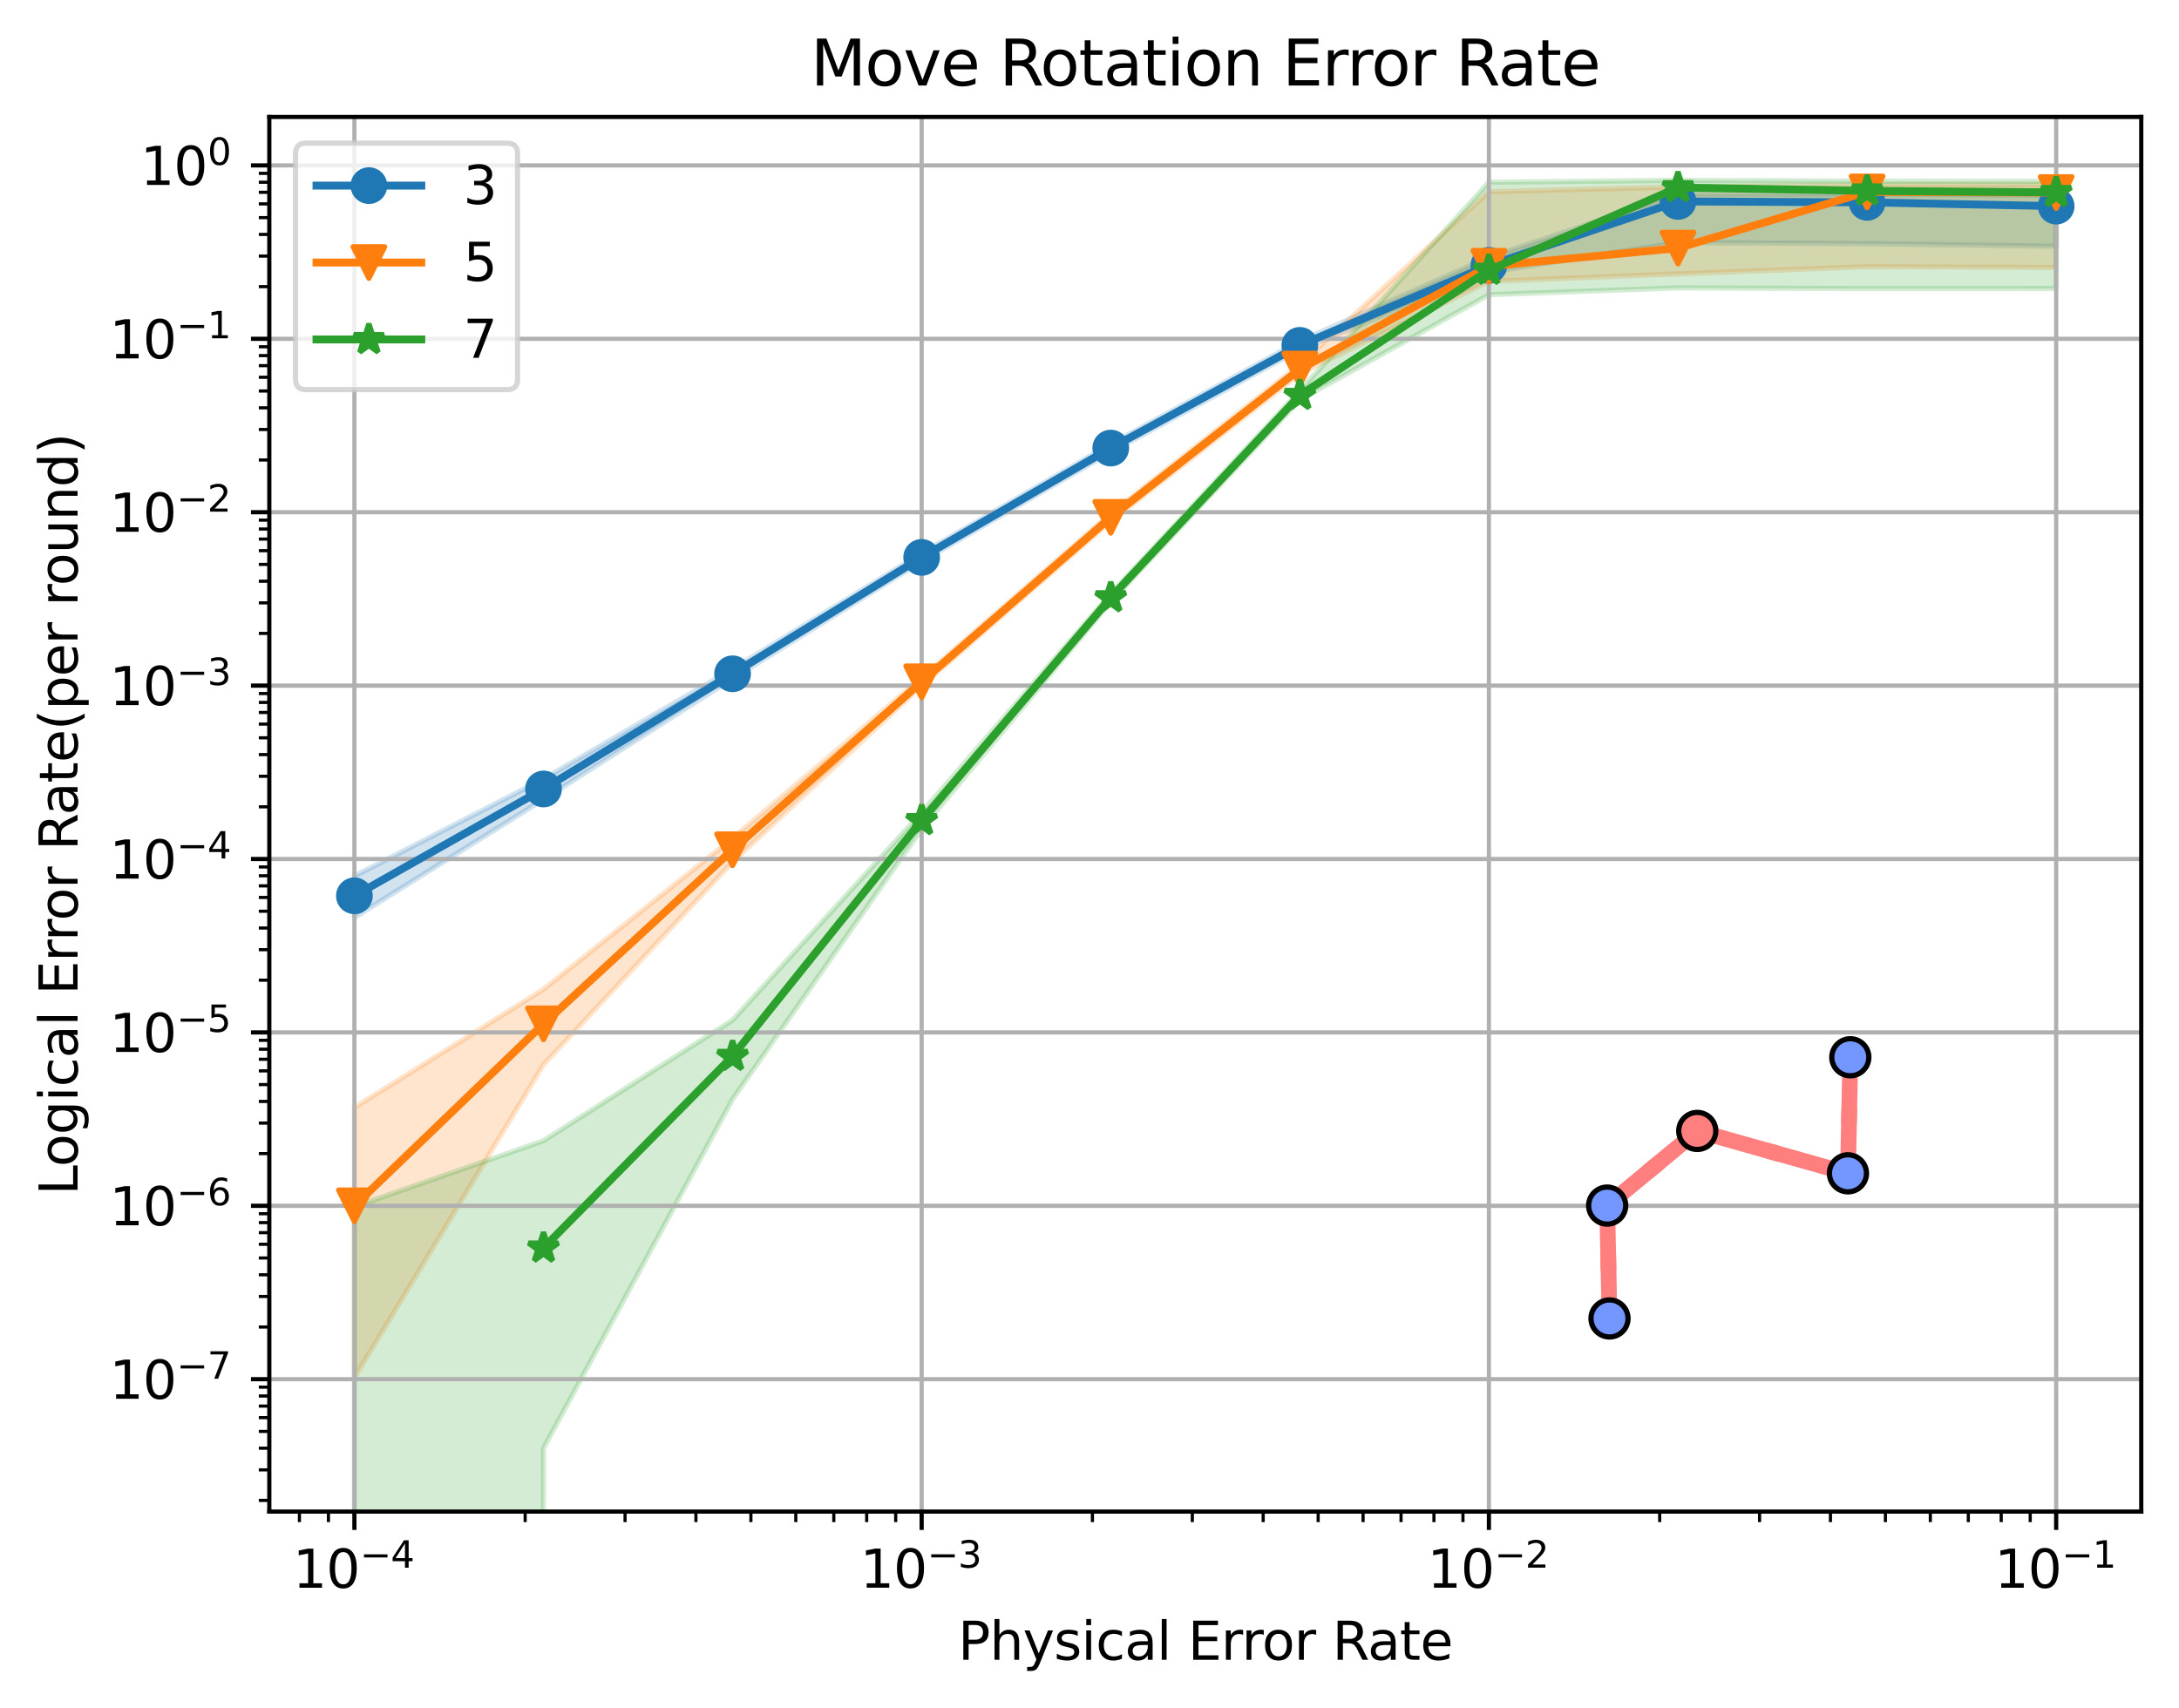 <?xml version="1.0" encoding="utf-8" standalone="no"?>
<!DOCTYPE svg PUBLIC "-//W3C//DTD SVG 1.1//EN"
  "http://www.w3.org/Graphics/SVG/1.1/DTD/svg11.dtd">
<svg xmlns:xlink="http://www.w3.org/1999/xlink" width="415.698pt" height="325.986pt" viewBox="0 0 415.698 325.986" xmlns="http://www.w3.org/2000/svg" version="1.1">
 <defs>
  <style type="text/css">*{stroke-linejoin: round; stroke-linecap: butt}</style>
 </defs>
 <g id="figure_1">
  <g id="patch_1">
   <path d="M 0 325.986 
L 415.698 325.986 
L 415.698 0 
L 0 0 
z
" style="fill: #ffffff"/>
  </g>
  <g id="axes_1">
   <g id="patch_2">
    <path d="M 51.378 288.43 
L 408.498 288.43 
L 408.498 22.318 
L 51.378 22.318 
z
" style="fill: #ffffff"/>
   </g>
   <g id="FillBetweenPolyCollection_1">
    <defs>
     <path id="m762ce4dca7" d="M 67.611 -158.821 
L 67.611 -150.929 
L 103.684 -173.459 
L 139.756 -196.508 
L 175.829 -218.865 
L 211.902 -239.72 
L 247.974 -259.277 
L 284.047 -274.016 
L 320.12 -279.7 
L 356.193 -279.498 
L 392.265 -278.99 
L 392.265 -288.711 
L 392.265 -288.711 
L 356.193 -288.905 
L 320.12 -288.97 
L 284.047 -276.873 
L 247.974 -260.894 
L 211.902 -241.247 
L 175.829 -220.379 
L 139.756 -198.314 
L 103.684 -177.337 
L 67.611 -158.821 
z
" style="stroke: #1f77b4; stroke-opacity: 0.2"/>
    </defs>
    <g clip-path="url(#p2378caf286)">
     <use xlink:href="#m762ce4dca7" x="0" y="325.986" style="fill: #1f77b4; fill-opacity: 0.2; stroke: #1f77b4; stroke-opacity: 0.2"/>
    </g>
   </g>
   <g id="FillBetweenPolyCollection_2">
    <defs>
     <path id="m2d6411b19a" d="M 67.611 -114.65 
L 67.611 -63.103 
L 103.684 -122.841 
L 139.756 -161.533 
L 175.829 -195.131 
L 211.902 -226.506 
L 247.974 -254.676 
L 284.047 -272.305 
L 320.12 -273.731 
L 356.193 -275.104 
L 392.265 -274.947 
L 392.265 -290.665 
L 392.265 -290.665 
L 356.193 -290.698 
L 320.12 -290.316 
L 284.047 -289.415 
L 247.974 -256.439 
L 211.902 -228.034 
L 175.829 -196.644 
L 139.756 -166.031 
L 103.684 -137.213 
L 67.611 -114.65 
z
" style="stroke: #ff7f0e; stroke-opacity: 0.2"/>
    </defs>
    <g clip-path="url(#p2378caf286)">
     <use xlink:href="#m2d6411b19a" x="0" y="325.986" style="fill: #ff7f0e; fill-opacity: 0.2; stroke: #ff7f0e; stroke-opacity: 0.2"/>
    </g>
   </g>
   <g id="FillBetweenPolyCollection_3">
    <path d="M 67.611 230.267 
L 67.611 33117.855 
L 103.684 276.334 
L 139.756 209.731 
L 175.829 158.156 
L 211.902 114.812 
L 247.974 76.31 
L 284.047 56.232 
L 320.12 54.933 
L 356.193 55.077 
L 392.265 55.062 
L 392.265 34.604 
L 392.265 34.604 
L 356.193 34.558 
L 320.12 34.414 
L 284.047 34.766 
L 247.974 74.548 
L 211.902 113.293 
L 175.829 155.026 
L 139.756 194.663 
L 103.684 217.674 
L 67.611 230.267 
z
" clip-path="url(#p2378caf286)" style="fill: #2ca02c; fill-opacity: 0.2; stroke: #2ca02c; stroke-opacity: 0.2"/>
   </g>
   <g id="matplotlib.axis_1">
    <g id="xtick_1">
     <g id="line2d_1">
      <path d="M 67.611 288.43 
L 67.611 22.318 
" clip-path="url(#p2378caf286)" style="fill: none; stroke: #b0b0b0; stroke-width: 0.8; stroke-linecap: square"/>
     </g>
     <g id="line2d_2">
      <defs>
       <path id="m058ac26eb2" d="M 0 0 
L 0 3.5 
" style="stroke: #000000; stroke-width: 0.8"/>
      </defs>
      <g>
       <use xlink:href="#m058ac26eb2" x="67.611" y="288.43" style="stroke: #000000; stroke-width: 0.8"/>
      </g>
     </g>
     <g id="text_1">
      <!-- $\mathdefault{10^{-4}}$ -->
      <g transform="translate(55.861 303.029) scale(0.1 -0.1)">
       <defs>
        <path id="DejaVuSans-31" d="M 794 531 
L 1825 531 
L 1825 4091 
L 703 3866 
L 703 4441 
L 1819 4666 
L 2450 4666 
L 2450 531 
L 3481 531 
L 3481 0 
L 794 0 
L 794 531 
z
" transform="scale(0.016)"/>
        <path id="DejaVuSans-30" d="M 2034 4250 
Q 1547 4250 1301 3770 
Q 1056 3291 1056 2328 
Q 1056 1369 1301 889 
Q 1547 409 2034 409 
Q 2525 409 2770 889 
Q 3016 1369 3016 2328 
Q 3016 3291 2770 3770 
Q 2525 4250 2034 4250 
z
M 2034 4750 
Q 2819 4750 3233 4129 
Q 3647 3509 3647 2328 
Q 3647 1150 3233 529 
Q 2819 -91 2034 -91 
Q 1250 -91 836 529 
Q 422 1150 422 2328 
Q 422 3509 836 4129 
Q 1250 4750 2034 4750 
z
" transform="scale(0.016)"/>
        <path id="DejaVuSans-2212" d="M 678 2272 
L 4684 2272 
L 4684 1741 
L 678 1741 
L 678 2272 
z
" transform="scale(0.016)"/>
        <path id="DejaVuSans-34" d="M 2419 4116 
L 825 1625 
L 2419 1625 
L 2419 4116 
z
M 2253 4666 
L 3047 4666 
L 3047 1625 
L 3713 1625 
L 3713 1100 
L 3047 1100 
L 3047 0 
L 2419 0 
L 2419 1100 
L 313 1100 
L 313 1709 
L 2253 4666 
z
" transform="scale(0.016)"/>
       </defs>
       <use xlink:href="#DejaVuSans-31" transform="translate(0 0.684)"/>
       <use xlink:href="#DejaVuSans-30" transform="translate(63.623 0.684)"/>
       <use xlink:href="#DejaVuSans-2212" transform="translate(128.203 38.966) scale(0.7)"/>
       <use xlink:href="#DejaVuSans-34" transform="translate(186.855 38.966) scale(0.7)"/>
      </g>
     </g>
    </g>
    <g id="xtick_2">
     <g id="line2d_3">
      <path d="M 175.829 288.43 
L 175.829 22.318 
" clip-path="url(#p2378caf286)" style="fill: none; stroke: #b0b0b0; stroke-width: 0.8; stroke-linecap: square"/>
     </g>
     <g id="line2d_4">
      <g>
       <use xlink:href="#m058ac26eb2" x="175.829" y="288.43" style="stroke: #000000; stroke-width: 0.8"/>
      </g>
     </g>
     <g id="text_2">
      <!-- $\mathdefault{10^{-3}}$ -->
      <g transform="translate(164.079 303.029) scale(0.1 -0.1)">
       <defs>
        <path id="DejaVuSans-33" d="M 2597 2516 
Q 3050 2419 3304 2112 
Q 3559 1806 3559 1356 
Q 3559 666 3084 287 
Q 2609 -91 1734 -91 
Q 1441 -91 1130 -33 
Q 819 25 488 141 
L 488 750 
Q 750 597 1062 519 
Q 1375 441 1716 441 
Q 2309 441 2620 675 
Q 2931 909 2931 1356 
Q 2931 1769 2642 2001 
Q 2353 2234 1838 2234 
L 1294 2234 
L 1294 2753 
L 1863 2753 
Q 2328 2753 2575 2939 
Q 2822 3125 2822 3475 
Q 2822 3834 2567 4026 
Q 2313 4219 1838 4219 
Q 1578 4219 1281 4162 
Q 984 4106 628 3988 
L 628 4550 
Q 988 4650 1302 4700 
Q 1616 4750 1894 4750 
Q 2613 4750 3031 4423 
Q 3450 4097 3450 3541 
Q 3450 3153 3228 2886 
Q 3006 2619 2597 2516 
z
" transform="scale(0.016)"/>
       </defs>
       <use xlink:href="#DejaVuSans-31" transform="translate(0 0.766)"/>
       <use xlink:href="#DejaVuSans-30" transform="translate(63.623 0.766)"/>
       <use xlink:href="#DejaVuSans-2212" transform="translate(128.203 39.047) scale(0.7)"/>
       <use xlink:href="#DejaVuSans-33" transform="translate(186.855 39.047) scale(0.7)"/>
      </g>
     </g>
    </g>
    <g id="xtick_3">
     <g id="line2d_5">
      <path d="M 284.047 288.43 
L 284.047 22.318 
" clip-path="url(#p2378caf286)" style="fill: none; stroke: #b0b0b0; stroke-width: 0.8; stroke-linecap: square"/>
     </g>
     <g id="line2d_6">
      <g>
       <use xlink:href="#m058ac26eb2" x="284.047" y="288.43" style="stroke: #000000; stroke-width: 0.8"/>
      </g>
     </g>
     <g id="text_3">
      <!-- $\mathdefault{10^{-2}}$ -->
      <g transform="translate(272.297 303.029) scale(0.1 -0.1)">
       <defs>
        <path id="DejaVuSans-32" d="M 1228 531 
L 3431 531 
L 3431 0 
L 469 0 
L 469 531 
Q 828 903 1448 1529 
Q 2069 2156 2228 2338 
Q 2531 2678 2651 2914 
Q 2772 3150 2772 3378 
Q 2772 3750 2511 3984 
Q 2250 4219 1831 4219 
Q 1534 4219 1204 4116 
Q 875 4013 500 3803 
L 500 4441 
Q 881 4594 1212 4672 
Q 1544 4750 1819 4750 
Q 2544 4750 2975 4387 
Q 3406 4025 3406 3419 
Q 3406 3131 3298 2873 
Q 3191 2616 2906 2266 
Q 2828 2175 2409 1742 
Q 1991 1309 1228 531 
z
" transform="scale(0.016)"/>
       </defs>
       <use xlink:href="#DejaVuSans-31" transform="translate(0 0.766)"/>
       <use xlink:href="#DejaVuSans-30" transform="translate(63.623 0.766)"/>
       <use xlink:href="#DejaVuSans-2212" transform="translate(128.203 39.047) scale(0.7)"/>
       <use xlink:href="#DejaVuSans-32" transform="translate(186.855 39.047) scale(0.7)"/>
      </g>
     </g>
    </g>
    <g id="xtick_4">
     <g id="line2d_7">
      <path d="M 392.265 288.43 
L 392.265 22.318 
" clip-path="url(#p2378caf286)" style="fill: none; stroke: #b0b0b0; stroke-width: 0.8; stroke-linecap: square"/>
     </g>
     <g id="line2d_8">
      <g>
       <use xlink:href="#m058ac26eb2" x="392.265" y="288.43" style="stroke: #000000; stroke-width: 0.8"/>
      </g>
     </g>
     <g id="text_4">
      <!-- $\mathdefault{10^{-1}}$ -->
      <g transform="translate(380.515 303.029) scale(0.1 -0.1)">
       <use xlink:href="#DejaVuSans-31" transform="translate(0 0.684)"/>
       <use xlink:href="#DejaVuSans-30" transform="translate(63.623 0.684)"/>
       <use xlink:href="#DejaVuSans-2212" transform="translate(128.203 38.966) scale(0.7)"/>
       <use xlink:href="#DejaVuSans-31" transform="translate(186.855 38.966) scale(0.7)"/>
      </g>
     </g>
    </g>
    <g id="xtick_5">
     <g id="line2d_9">
      <defs>
       <path id="mf18d135d17" d="M 0 0 
L 0 2 
" style="stroke: #000000; stroke-width: 0.6"/>
      </defs>
      <g>
       <use xlink:href="#mf18d135d17" x="57.123" y="288.43" style="stroke: #000000; stroke-width: 0.6"/>
      </g>
     </g>
    </g>
    <g id="xtick_6">
     <g id="line2d_10">
      <g>
       <use xlink:href="#mf18d135d17" x="62.659" y="288.43" style="stroke: #000000; stroke-width: 0.6"/>
      </g>
     </g>
    </g>
    <g id="xtick_7">
     <g id="line2d_11">
      <g>
       <use xlink:href="#mf18d135d17" x="100.188" y="288.43" style="stroke: #000000; stroke-width: 0.6"/>
      </g>
     </g>
    </g>
    <g id="xtick_8">
     <g id="line2d_12">
      <g>
       <use xlink:href="#mf18d135d17" x="119.244" y="288.43" style="stroke: #000000; stroke-width: 0.6"/>
      </g>
     </g>
    </g>
    <g id="xtick_9">
     <g id="line2d_13">
      <g>
       <use xlink:href="#mf18d135d17" x="132.765" y="288.43" style="stroke: #000000; stroke-width: 0.6"/>
      </g>
     </g>
    </g>
    <g id="xtick_10">
     <g id="line2d_14">
      <g>
       <use xlink:href="#mf18d135d17" x="143.252" y="288.43" style="stroke: #000000; stroke-width: 0.6"/>
      </g>
     </g>
    </g>
    <g id="xtick_11">
     <g id="line2d_15">
      <g>
       <use xlink:href="#mf18d135d17" x="151.821" y="288.43" style="stroke: #000000; stroke-width: 0.6"/>
      </g>
     </g>
    </g>
    <g id="xtick_12">
     <g id="line2d_16">
      <g>
       <use xlink:href="#mf18d135d17" x="159.066" y="288.43" style="stroke: #000000; stroke-width: 0.6"/>
      </g>
     </g>
    </g>
    <g id="xtick_13">
     <g id="line2d_17">
      <g>
       <use xlink:href="#mf18d135d17" x="165.342" y="288.43" style="stroke: #000000; stroke-width: 0.6"/>
      </g>
     </g>
    </g>
    <g id="xtick_14">
     <g id="line2d_18">
      <g>
       <use xlink:href="#mf18d135d17" x="170.877" y="288.43" style="stroke: #000000; stroke-width: 0.6"/>
      </g>
     </g>
    </g>
    <g id="xtick_15">
     <g id="line2d_19">
      <g>
       <use xlink:href="#mf18d135d17" x="208.406" y="288.43" style="stroke: #000000; stroke-width: 0.6"/>
      </g>
     </g>
    </g>
    <g id="xtick_16">
     <g id="line2d_20">
      <g>
       <use xlink:href="#mf18d135d17" x="227.462" y="288.43" style="stroke: #000000; stroke-width: 0.6"/>
      </g>
     </g>
    </g>
    <g id="xtick_17">
     <g id="line2d_21">
      <g>
       <use xlink:href="#mf18d135d17" x="240.983" y="288.43" style="stroke: #000000; stroke-width: 0.6"/>
      </g>
     </g>
    </g>
    <g id="xtick_18">
     <g id="line2d_22">
      <g>
       <use xlink:href="#mf18d135d17" x="251.47" y="288.43" style="stroke: #000000; stroke-width: 0.6"/>
      </g>
     </g>
    </g>
    <g id="xtick_19">
     <g id="line2d_23">
      <g>
       <use xlink:href="#mf18d135d17" x="260.039" y="288.43" style="stroke: #000000; stroke-width: 0.6"/>
      </g>
     </g>
    </g>
    <g id="xtick_20">
     <g id="line2d_24">
      <g>
       <use xlink:href="#mf18d135d17" x="267.284" y="288.43" style="stroke: #000000; stroke-width: 0.6"/>
      </g>
     </g>
    </g>
    <g id="xtick_21">
     <g id="line2d_25">
      <g>
       <use xlink:href="#mf18d135d17" x="273.56" y="288.43" style="stroke: #000000; stroke-width: 0.6"/>
      </g>
     </g>
    </g>
    <g id="xtick_22">
     <g id="line2d_26">
      <g>
       <use xlink:href="#mf18d135d17" x="279.095" y="288.43" style="stroke: #000000; stroke-width: 0.6"/>
      </g>
     </g>
    </g>
    <g id="xtick_23">
     <g id="line2d_27">
      <g>
       <use xlink:href="#mf18d135d17" x="316.624" y="288.43" style="stroke: #000000; stroke-width: 0.6"/>
      </g>
     </g>
    </g>
    <g id="xtick_24">
     <g id="line2d_28">
      <g>
       <use xlink:href="#mf18d135d17" x="335.68" y="288.43" style="stroke: #000000; stroke-width: 0.6"/>
      </g>
     </g>
    </g>
    <g id="xtick_25">
     <g id="line2d_29">
      <g>
       <use xlink:href="#mf18d135d17" x="349.201" y="288.43" style="stroke: #000000; stroke-width: 0.6"/>
      </g>
     </g>
    </g>
    <g id="xtick_26">
     <g id="line2d_30">
      <g>
       <use xlink:href="#mf18d135d17" x="359.688" y="288.43" style="stroke: #000000; stroke-width: 0.6"/>
      </g>
     </g>
    </g>
    <g id="xtick_27">
     <g id="line2d_31">
      <g>
       <use xlink:href="#mf18d135d17" x="368.257" y="288.43" style="stroke: #000000; stroke-width: 0.6"/>
      </g>
     </g>
    </g>
    <g id="xtick_28">
     <g id="line2d_32">
      <g>
       <use xlink:href="#mf18d135d17" x="375.502" y="288.43" style="stroke: #000000; stroke-width: 0.6"/>
      </g>
     </g>
    </g>
    <g id="xtick_29">
     <g id="line2d_33">
      <g>
       <use xlink:href="#mf18d135d17" x="381.778" y="288.43" style="stroke: #000000; stroke-width: 0.6"/>
      </g>
     </g>
    </g>
    <g id="xtick_30">
     <g id="line2d_34">
      <g>
       <use xlink:href="#mf18d135d17" x="387.314" y="288.43" style="stroke: #000000; stroke-width: 0.6"/>
      </g>
     </g>
    </g>
    <g id="text_5">
     <!-- Physical Error Rate -->
     <g transform="translate(182.773 316.707) scale(0.1 -0.1)">
      <defs>
       <path id="DejaVuSans-50" d="M 1259 4147 
L 1259 2394 
L 2053 2394 
Q 2494 2394 2734 2622 
Q 2975 2850 2975 3272 
Q 2975 3691 2734 3919 
Q 2494 4147 2053 4147 
L 1259 4147 
z
M 628 4666 
L 2053 4666 
Q 2838 4666 3239 4311 
Q 3641 3956 3641 3272 
Q 3641 2581 3239 2228 
Q 2838 1875 2053 1875 
L 1259 1875 
L 1259 0 
L 628 0 
L 628 4666 
z
" transform="scale(0.016)"/>
       <path id="DejaVuSans-68" d="M 3513 2113 
L 3513 0 
L 2938 0 
L 2938 2094 
Q 2938 2591 2744 2837 
Q 2550 3084 2163 3084 
Q 1697 3084 1428 2787 
Q 1159 2491 1159 1978 
L 1159 0 
L 581 0 
L 581 4863 
L 1159 4863 
L 1159 2956 
Q 1366 3272 1645 3428 
Q 1925 3584 2291 3584 
Q 2894 3584 3203 3211 
Q 3513 2838 3513 2113 
z
" transform="scale(0.016)"/>
       <path id="DejaVuSans-79" d="M 2059 -325 
Q 1816 -950 1584 -1140 
Q 1353 -1331 966 -1331 
L 506 -1331 
L 506 -850 
L 844 -850 
Q 1081 -850 1212 -737 
Q 1344 -625 1503 -206 
L 1606 56 
L 191 3500 
L 800 3500 
L 1894 763 
L 2988 3500 
L 3597 3500 
L 2059 -325 
z
" transform="scale(0.016)"/>
       <path id="DejaVuSans-73" d="M 2834 3397 
L 2834 2853 
Q 2591 2978 2328 3040 
Q 2066 3103 1784 3103 
Q 1356 3103 1142 2972 
Q 928 2841 928 2578 
Q 928 2378 1081 2264 
Q 1234 2150 1697 2047 
L 1894 2003 
Q 2506 1872 2764 1633 
Q 3022 1394 3022 966 
Q 3022 478 2636 193 
Q 2250 -91 1575 -91 
Q 1294 -91 989 -36 
Q 684 19 347 128 
L 347 722 
Q 666 556 975 473 
Q 1284 391 1588 391 
Q 1994 391 2212 530 
Q 2431 669 2431 922 
Q 2431 1156 2273 1281 
Q 2116 1406 1581 1522 
L 1381 1569 
Q 847 1681 609 1914 
Q 372 2147 372 2553 
Q 372 3047 722 3315 
Q 1072 3584 1716 3584 
Q 2034 3584 2315 3537 
Q 2597 3491 2834 3397 
z
" transform="scale(0.016)"/>
       <path id="DejaVuSans-69" d="M 603 3500 
L 1178 3500 
L 1178 0 
L 603 0 
L 603 3500 
z
M 603 4863 
L 1178 4863 
L 1178 4134 
L 603 4134 
L 603 4863 
z
" transform="scale(0.016)"/>
       <path id="DejaVuSans-63" d="M 3122 3366 
L 3122 2828 
Q 2878 2963 2633 3030 
Q 2388 3097 2138 3097 
Q 1578 3097 1268 2742 
Q 959 2388 959 1747 
Q 959 1106 1268 751 
Q 1578 397 2138 397 
Q 2388 397 2633 464 
Q 2878 531 3122 666 
L 3122 134 
Q 2881 22 2623 -34 
Q 2366 -91 2075 -91 
Q 1284 -91 818 406 
Q 353 903 353 1747 
Q 353 2603 823 3093 
Q 1294 3584 2113 3584 
Q 2378 3584 2631 3529 
Q 2884 3475 3122 3366 
z
" transform="scale(0.016)"/>
       <path id="DejaVuSans-61" d="M 2194 1759 
Q 1497 1759 1228 1600 
Q 959 1441 959 1056 
Q 959 750 1161 570 
Q 1363 391 1709 391 
Q 2188 391 2477 730 
Q 2766 1069 2766 1631 
L 2766 1759 
L 2194 1759 
z
M 3341 1997 
L 3341 0 
L 2766 0 
L 2766 531 
Q 2569 213 2275 61 
Q 1981 -91 1556 -91 
Q 1019 -91 701 211 
Q 384 513 384 1019 
Q 384 1609 779 1909 
Q 1175 2209 1959 2209 
L 2766 2209 
L 2766 2266 
Q 2766 2663 2505 2880 
Q 2244 3097 1772 3097 
Q 1472 3097 1187 3025 
Q 903 2953 641 2809 
L 641 3341 
Q 956 3463 1253 3523 
Q 1550 3584 1831 3584 
Q 2591 3584 2966 3190 
Q 3341 2797 3341 1997 
z
" transform="scale(0.016)"/>
       <path id="DejaVuSans-6c" d="M 603 4863 
L 1178 4863 
L 1178 0 
L 603 0 
L 603 4863 
z
" transform="scale(0.016)"/>
       <path id="DejaVuSans-20" transform="scale(0.016)"/>
       <path id="DejaVuSans-45" d="M 628 4666 
L 3578 4666 
L 3578 4134 
L 1259 4134 
L 1259 2753 
L 3481 2753 
L 3481 2222 
L 1259 2222 
L 1259 531 
L 3634 531 
L 3634 0 
L 628 0 
L 628 4666 
z
" transform="scale(0.016)"/>
       <path id="DejaVuSans-72" d="M 2631 2963 
Q 2534 3019 2420 3045 
Q 2306 3072 2169 3072 
Q 1681 3072 1420 2755 
Q 1159 2438 1159 1844 
L 1159 0 
L 581 0 
L 581 3500 
L 1159 3500 
L 1159 2956 
Q 1341 3275 1631 3429 
Q 1922 3584 2338 3584 
Q 2397 3584 2469 3576 
Q 2541 3569 2628 3553 
L 2631 2963 
z
" transform="scale(0.016)"/>
       <path id="DejaVuSans-6f" d="M 1959 3097 
Q 1497 3097 1228 2736 
Q 959 2375 959 1747 
Q 959 1119 1226 758 
Q 1494 397 1959 397 
Q 2419 397 2687 759 
Q 2956 1122 2956 1747 
Q 2956 2369 2687 2733 
Q 2419 3097 1959 3097 
z
M 1959 3584 
Q 2709 3584 3137 3096 
Q 3566 2609 3566 1747 
Q 3566 888 3137 398 
Q 2709 -91 1959 -91 
Q 1206 -91 779 398 
Q 353 888 353 1747 
Q 353 2609 779 3096 
Q 1206 3584 1959 3584 
z
" transform="scale(0.016)"/>
       <path id="DejaVuSans-52" d="M 2841 2188 
Q 3044 2119 3236 1894 
Q 3428 1669 3622 1275 
L 4263 0 
L 3584 0 
L 2988 1197 
Q 2756 1666 2539 1819 
Q 2322 1972 1947 1972 
L 1259 1972 
L 1259 0 
L 628 0 
L 628 4666 
L 2053 4666 
Q 2853 4666 3247 4331 
Q 3641 3997 3641 3322 
Q 3641 2881 3436 2590 
Q 3231 2300 2841 2188 
z
M 1259 4147 
L 1259 2491 
L 2053 2491 
Q 2509 2491 2742 2702 
Q 2975 2913 2975 3322 
Q 2975 3731 2742 3939 
Q 2509 4147 2053 4147 
L 1259 4147 
z
" transform="scale(0.016)"/>
       <path id="DejaVuSans-74" d="M 1172 4494 
L 1172 3500 
L 2356 3500 
L 2356 3053 
L 1172 3053 
L 1172 1153 
Q 1172 725 1289 603 
Q 1406 481 1766 481 
L 2356 481 
L 2356 0 
L 1766 0 
Q 1100 0 847 248 
Q 594 497 594 1153 
L 594 3053 
L 172 3053 
L 172 3500 
L 594 3500 
L 594 4494 
L 1172 4494 
z
" transform="scale(0.016)"/>
       <path id="DejaVuSans-65" d="M 3597 1894 
L 3597 1613 
L 953 1613 
Q 991 1019 1311 708 
Q 1631 397 2203 397 
Q 2534 397 2845 478 
Q 3156 559 3463 722 
L 3463 178 
Q 3153 47 2828 -22 
Q 2503 -91 2169 -91 
Q 1331 -91 842 396 
Q 353 884 353 1716 
Q 353 2575 817 3079 
Q 1281 3584 2069 3584 
Q 2775 3584 3186 3129 
Q 3597 2675 3597 1894 
z
M 3022 2063 
Q 3016 2534 2758 2815 
Q 2500 3097 2075 3097 
Q 1594 3097 1305 2825 
Q 1016 2553 972 2059 
L 3022 2063 
z
" transform="scale(0.016)"/>
      </defs>
      <use xlink:href="#DejaVuSans-50"/>
      <use xlink:href="#DejaVuSans-68" transform="translate(60.303 0)"/>
      <use xlink:href="#DejaVuSans-79" transform="translate(123.682 0)"/>
      <use xlink:href="#DejaVuSans-73" transform="translate(182.861 0)"/>
      <use xlink:href="#DejaVuSans-69" transform="translate(234.961 0)"/>
      <use xlink:href="#DejaVuSans-63" transform="translate(262.744 0)"/>
      <use xlink:href="#DejaVuSans-61" transform="translate(317.725 0)"/>
      <use xlink:href="#DejaVuSans-6c" transform="translate(379.004 0)"/>
      <use xlink:href="#DejaVuSans-20" transform="translate(406.787 0)"/>
      <use xlink:href="#DejaVuSans-45" transform="translate(438.574 0)"/>
      <use xlink:href="#DejaVuSans-72" transform="translate(501.758 0)"/>
      <use xlink:href="#DejaVuSans-72" transform="translate(541.121 0)"/>
      <use xlink:href="#DejaVuSans-6f" transform="translate(579.984 0)"/>
      <use xlink:href="#DejaVuSans-72" transform="translate(641.166 0)"/>
      <use xlink:href="#DejaVuSans-20" transform="translate(682.279 0)"/>
      <use xlink:href="#DejaVuSans-52" transform="translate(714.066 0)"/>
      <use xlink:href="#DejaVuSans-61" transform="translate(781.299 0)"/>
      <use xlink:href="#DejaVuSans-74" transform="translate(842.578 0)"/>
      <use xlink:href="#DejaVuSans-65" transform="translate(881.787 0)"/>
     </g>
    </g>
   </g>
   <g id="matplotlib.axis_2">
    <g id="ytick_1">
     <g id="line2d_35">
      <path d="M 51.378 263.168 
L 408.498 263.168 
" clip-path="url(#p2378caf286)" style="fill: none; stroke: #b0b0b0; stroke-width: 0.8; stroke-linecap: square"/>
     </g>
     <g id="line2d_36">
      <defs>
       <path id="m8201f7c6f0" d="M 0 0 
L -3.5 0 
" style="stroke: #000000; stroke-width: 0.8"/>
      </defs>
      <g>
       <use xlink:href="#m8201f7c6f0" x="51.378" y="263.168" style="stroke: #000000; stroke-width: 0.8"/>
      </g>
     </g>
     <g id="text_6">
      <!-- $\mathdefault{10^{-7}}$ -->
      <g transform="translate(20.878 266.967) scale(0.1 -0.1)">
       <defs>
        <path id="DejaVuSans-37" d="M 525 4666 
L 3525 4666 
L 3525 4397 
L 1831 0 
L 1172 0 
L 2766 4134 
L 525 4134 
L 525 4666 
z
" transform="scale(0.016)"/>
       </defs>
       <use xlink:href="#DejaVuSans-31" transform="translate(0 0.684)"/>
       <use xlink:href="#DejaVuSans-30" transform="translate(63.623 0.684)"/>
       <use xlink:href="#DejaVuSans-2212" transform="translate(128.203 38.966) scale(0.7)"/>
       <use xlink:href="#DejaVuSans-37" transform="translate(186.855 38.966) scale(0.7)"/>
      </g>
     </g>
    </g>
    <g id="ytick_2">
     <g id="line2d_37">
      <path d="M 51.378 230.081 
L 408.498 230.081 
" clip-path="url(#p2378caf286)" style="fill: none; stroke: #b0b0b0; stroke-width: 0.8; stroke-linecap: square"/>
     </g>
     <g id="line2d_38">
      <g>
       <use xlink:href="#m8201f7c6f0" x="51.378" y="230.081" style="stroke: #000000; stroke-width: 0.8"/>
      </g>
     </g>
     <g id="text_7">
      <!-- $\mathdefault{10^{-6}}$ -->
      <g transform="translate(20.878 233.881) scale(0.1 -0.1)">
       <defs>
        <path id="DejaVuSans-36" d="M 2113 2584 
Q 1688 2584 1439 2293 
Q 1191 2003 1191 1497 
Q 1191 994 1439 701 
Q 1688 409 2113 409 
Q 2538 409 2786 701 
Q 3034 994 3034 1497 
Q 3034 2003 2786 2293 
Q 2538 2584 2113 2584 
z
M 3366 4563 
L 3366 3988 
Q 3128 4100 2886 4159 
Q 2644 4219 2406 4219 
Q 1781 4219 1451 3797 
Q 1122 3375 1075 2522 
Q 1259 2794 1537 2939 
Q 1816 3084 2150 3084 
Q 2853 3084 3261 2657 
Q 3669 2231 3669 1497 
Q 3669 778 3244 343 
Q 2819 -91 2113 -91 
Q 1303 -91 875 529 
Q 447 1150 447 2328 
Q 447 3434 972 4092 
Q 1497 4750 2381 4750 
Q 2619 4750 2861 4703 
Q 3103 4656 3366 4563 
z
" transform="scale(0.016)"/>
       </defs>
       <use xlink:href="#DejaVuSans-31" transform="translate(0 0.766)"/>
       <use xlink:href="#DejaVuSans-30" transform="translate(63.623 0.766)"/>
       <use xlink:href="#DejaVuSans-2212" transform="translate(128.203 39.047) scale(0.7)"/>
       <use xlink:href="#DejaVuSans-36" transform="translate(186.855 39.047) scale(0.7)"/>
      </g>
     </g>
    </g>
    <g id="ytick_3">
     <g id="line2d_39">
      <path d="M 51.378 196.995 
L 408.498 196.995 
" clip-path="url(#p2378caf286)" style="fill: none; stroke: #b0b0b0; stroke-width: 0.8; stroke-linecap: square"/>
     </g>
     <g id="line2d_40">
      <g>
       <use xlink:href="#m8201f7c6f0" x="51.378" y="196.995" style="stroke: #000000; stroke-width: 0.8"/>
      </g>
     </g>
     <g id="text_8">
      <!-- $\mathdefault{10^{-5}}$ -->
      <g transform="translate(20.878 200.794) scale(0.1 -0.1)">
       <defs>
        <path id="DejaVuSans-35" d="M 691 4666 
L 3169 4666 
L 3169 4134 
L 1269 4134 
L 1269 2991 
Q 1406 3038 1543 3061 
Q 1681 3084 1819 3084 
Q 2600 3084 3056 2656 
Q 3513 2228 3513 1497 
Q 3513 744 3044 326 
Q 2575 -91 1722 -91 
Q 1428 -91 1123 -41 
Q 819 9 494 109 
L 494 744 
Q 775 591 1075 516 
Q 1375 441 1709 441 
Q 2250 441 2565 725 
Q 2881 1009 2881 1497 
Q 2881 1984 2565 2268 
Q 2250 2553 1709 2553 
Q 1456 2553 1204 2497 
Q 953 2441 691 2322 
L 691 4666 
z
" transform="scale(0.016)"/>
       </defs>
       <use xlink:href="#DejaVuSans-31" transform="translate(0 0.684)"/>
       <use xlink:href="#DejaVuSans-30" transform="translate(63.623 0.684)"/>
       <use xlink:href="#DejaVuSans-2212" transform="translate(128.203 38.966) scale(0.7)"/>
       <use xlink:href="#DejaVuSans-35" transform="translate(186.855 38.966) scale(0.7)"/>
      </g>
     </g>
    </g>
    <g id="ytick_4">
     <g id="line2d_41">
      <path d="M 51.378 163.909 
L 408.498 163.909 
" clip-path="url(#p2378caf286)" style="fill: none; stroke: #b0b0b0; stroke-width: 0.8; stroke-linecap: square"/>
     </g>
     <g id="line2d_42">
      <g>
       <use xlink:href="#m8201f7c6f0" x="51.378" y="163.909" style="stroke: #000000; stroke-width: 0.8"/>
      </g>
     </g>
     <g id="text_9">
      <!-- $\mathdefault{10^{-4}}$ -->
      <g transform="translate(20.878 167.708) scale(0.1 -0.1)">
       <use xlink:href="#DejaVuSans-31" transform="translate(0 0.684)"/>
       <use xlink:href="#DejaVuSans-30" transform="translate(63.623 0.684)"/>
       <use xlink:href="#DejaVuSans-2212" transform="translate(128.203 38.966) scale(0.7)"/>
       <use xlink:href="#DejaVuSans-34" transform="translate(186.855 38.966) scale(0.7)"/>
      </g>
     </g>
    </g>
    <g id="ytick_5">
     <g id="line2d_43">
      <path d="M 51.378 130.823 
L 408.498 130.823 
" clip-path="url(#p2378caf286)" style="fill: none; stroke: #b0b0b0; stroke-width: 0.8; stroke-linecap: square"/>
     </g>
     <g id="line2d_44">
      <g>
       <use xlink:href="#m8201f7c6f0" x="51.378" y="130.823" style="stroke: #000000; stroke-width: 0.8"/>
      </g>
     </g>
     <g id="text_10">
      <!-- $\mathdefault{10^{-3}}$ -->
      <g transform="translate(20.878 134.622) scale(0.1 -0.1)">
       <use xlink:href="#DejaVuSans-31" transform="translate(0 0.766)"/>
       <use xlink:href="#DejaVuSans-30" transform="translate(63.623 0.766)"/>
       <use xlink:href="#DejaVuSans-2212" transform="translate(128.203 39.047) scale(0.7)"/>
       <use xlink:href="#DejaVuSans-33" transform="translate(186.855 39.047) scale(0.7)"/>
      </g>
     </g>
    </g>
    <g id="ytick_6">
     <g id="line2d_45">
      <path d="M 51.378 97.736 
L 408.498 97.736 
" clip-path="url(#p2378caf286)" style="fill: none; stroke: #b0b0b0; stroke-width: 0.8; stroke-linecap: square"/>
     </g>
     <g id="line2d_46">
      <g>
       <use xlink:href="#m8201f7c6f0" x="51.378" y="97.736" style="stroke: #000000; stroke-width: 0.8"/>
      </g>
     </g>
     <g id="text_11">
      <!-- $\mathdefault{10^{-2}}$ -->
      <g transform="translate(20.878 101.536) scale(0.1 -0.1)">
       <use xlink:href="#DejaVuSans-31" transform="translate(0 0.766)"/>
       <use xlink:href="#DejaVuSans-30" transform="translate(63.623 0.766)"/>
       <use xlink:href="#DejaVuSans-2212" transform="translate(128.203 39.047) scale(0.7)"/>
       <use xlink:href="#DejaVuSans-32" transform="translate(186.855 39.047) scale(0.7)"/>
      </g>
     </g>
    </g>
    <g id="ytick_7">
     <g id="line2d_47">
      <path d="M 51.378 64.65 
L 408.498 64.65 
" clip-path="url(#p2378caf286)" style="fill: none; stroke: #b0b0b0; stroke-width: 0.8; stroke-linecap: square"/>
     </g>
     <g id="line2d_48">
      <g>
       <use xlink:href="#m8201f7c6f0" x="51.378" y="64.65" style="stroke: #000000; stroke-width: 0.8"/>
      </g>
     </g>
     <g id="text_12">
      <!-- $\mathdefault{10^{-1}}$ -->
      <g transform="translate(20.878 68.449) scale(0.1 -0.1)">
       <use xlink:href="#DejaVuSans-31" transform="translate(0 0.684)"/>
       <use xlink:href="#DejaVuSans-30" transform="translate(63.623 0.684)"/>
       <use xlink:href="#DejaVuSans-2212" transform="translate(128.203 38.966) scale(0.7)"/>
       <use xlink:href="#DejaVuSans-31" transform="translate(186.855 38.966) scale(0.7)"/>
      </g>
     </g>
    </g>
    <g id="ytick_8">
     <g id="line2d_49">
      <path d="M 51.378 31.564 
L 408.498 31.564 
" clip-path="url(#p2378caf286)" style="fill: none; stroke: #b0b0b0; stroke-width: 0.8; stroke-linecap: square"/>
     </g>
     <g id="line2d_50">
      <g>
       <use xlink:href="#m8201f7c6f0" x="51.378" y="31.564" style="stroke: #000000; stroke-width: 0.8"/>
      </g>
     </g>
     <g id="text_13">
      <!-- $\mathdefault{10^{0}}$ -->
      <g transform="translate(26.778 35.363) scale(0.1 -0.1)">
       <use xlink:href="#DejaVuSans-31" transform="translate(0 0.766)"/>
       <use xlink:href="#DejaVuSans-30" transform="translate(63.623 0.766)"/>
       <use xlink:href="#DejaVuSans-30" transform="translate(128.203 39.047) scale(0.7)"/>
      </g>
     </g>
    </g>
    <g id="ytick_9">
     <g id="line2d_51">
      <defs>
       <path id="m4132d4d00e" d="M 0 0 
L -2 0 
" style="stroke: #000000; stroke-width: 0.6"/>
      </defs>
      <g>
       <use xlink:href="#m4132d4d00e" x="51.378" y="286.294" style="stroke: #000000; stroke-width: 0.6"/>
      </g>
     </g>
    </g>
    <g id="ytick_10">
     <g id="line2d_52">
      <g>
       <use xlink:href="#m4132d4d00e" x="51.378" y="280.468" style="stroke: #000000; stroke-width: 0.6"/>
      </g>
     </g>
    </g>
    <g id="ytick_11">
     <g id="line2d_53">
      <g>
       <use xlink:href="#m4132d4d00e" x="51.378" y="276.334" style="stroke: #000000; stroke-width: 0.6"/>
      </g>
     </g>
    </g>
    <g id="ytick_12">
     <g id="line2d_54">
      <g>
       <use xlink:href="#m4132d4d00e" x="51.378" y="273.128" style="stroke: #000000; stroke-width: 0.6"/>
      </g>
     </g>
    </g>
    <g id="ytick_13">
     <g id="line2d_55">
      <g>
       <use xlink:href="#m4132d4d00e" x="51.378" y="270.508" style="stroke: #000000; stroke-width: 0.6"/>
      </g>
     </g>
    </g>
    <g id="ytick_14">
     <g id="line2d_56">
      <g>
       <use xlink:href="#m4132d4d00e" x="51.378" y="268.293" style="stroke: #000000; stroke-width: 0.6"/>
      </g>
     </g>
    </g>
    <g id="ytick_15">
     <g id="line2d_57">
      <g>
       <use xlink:href="#m4132d4d00e" x="51.378" y="266.374" style="stroke: #000000; stroke-width: 0.6"/>
      </g>
     </g>
    </g>
    <g id="ytick_16">
     <g id="line2d_58">
      <g>
       <use xlink:href="#m4132d4d00e" x="51.378" y="264.682" style="stroke: #000000; stroke-width: 0.6"/>
      </g>
     </g>
    </g>
    <g id="ytick_17">
     <g id="line2d_59">
      <g>
       <use xlink:href="#m4132d4d00e" x="51.378" y="253.208" style="stroke: #000000; stroke-width: 0.6"/>
      </g>
     </g>
    </g>
    <g id="ytick_18">
     <g id="line2d_60">
      <g>
       <use xlink:href="#m4132d4d00e" x="51.378" y="247.382" style="stroke: #000000; stroke-width: 0.6"/>
      </g>
     </g>
    </g>
    <g id="ytick_19">
     <g id="line2d_61">
      <g>
       <use xlink:href="#m4132d4d00e" x="51.378" y="243.248" style="stroke: #000000; stroke-width: 0.6"/>
      </g>
     </g>
    </g>
    <g id="ytick_20">
     <g id="line2d_62">
      <g>
       <use xlink:href="#m4132d4d00e" x="51.378" y="240.041" style="stroke: #000000; stroke-width: 0.6"/>
      </g>
     </g>
    </g>
    <g id="ytick_21">
     <g id="line2d_63">
      <g>
       <use xlink:href="#m4132d4d00e" x="51.378" y="237.422" style="stroke: #000000; stroke-width: 0.6"/>
      </g>
     </g>
    </g>
    <g id="ytick_22">
     <g id="line2d_64">
      <g>
       <use xlink:href="#m4132d4d00e" x="51.378" y="235.207" style="stroke: #000000; stroke-width: 0.6"/>
      </g>
     </g>
    </g>
    <g id="ytick_23">
     <g id="line2d_65">
      <g>
       <use xlink:href="#m4132d4d00e" x="51.378" y="233.288" style="stroke: #000000; stroke-width: 0.6"/>
      </g>
     </g>
    </g>
    <g id="ytick_24">
     <g id="line2d_66">
      <g>
       <use xlink:href="#m4132d4d00e" x="51.378" y="231.595" style="stroke: #000000; stroke-width: 0.6"/>
      </g>
     </g>
    </g>
    <g id="ytick_25">
     <g id="line2d_67">
      <g>
       <use xlink:href="#m4132d4d00e" x="51.378" y="220.122" style="stroke: #000000; stroke-width: 0.6"/>
      </g>
     </g>
    </g>
    <g id="ytick_26">
     <g id="line2d_68">
      <g>
       <use xlink:href="#m4132d4d00e" x="51.378" y="214.295" style="stroke: #000000; stroke-width: 0.6"/>
      </g>
     </g>
    </g>
    <g id="ytick_27">
     <g id="line2d_69">
      <g>
       <use xlink:href="#m4132d4d00e" x="51.378" y="210.162" style="stroke: #000000; stroke-width: 0.6"/>
      </g>
     </g>
    </g>
    <g id="ytick_28">
     <g id="line2d_70">
      <g>
       <use xlink:href="#m4132d4d00e" x="51.378" y="206.955" style="stroke: #000000; stroke-width: 0.6"/>
      </g>
     </g>
    </g>
    <g id="ytick_29">
     <g id="line2d_71">
      <g>
       <use xlink:href="#m4132d4d00e" x="51.378" y="204.335" style="stroke: #000000; stroke-width: 0.6"/>
      </g>
     </g>
    </g>
    <g id="ytick_30">
     <g id="line2d_72">
      <g>
       <use xlink:href="#m4132d4d00e" x="51.378" y="202.12" style="stroke: #000000; stroke-width: 0.6"/>
      </g>
     </g>
    </g>
    <g id="ytick_31">
     <g id="line2d_73">
      <g>
       <use xlink:href="#m4132d4d00e" x="51.378" y="200.202" style="stroke: #000000; stroke-width: 0.6"/>
      </g>
     </g>
    </g>
    <g id="ytick_32">
     <g id="line2d_74">
      <g>
       <use xlink:href="#m4132d4d00e" x="51.378" y="198.509" style="stroke: #000000; stroke-width: 0.6"/>
      </g>
     </g>
    </g>
    <g id="ytick_33">
     <g id="line2d_75">
      <g>
       <use xlink:href="#m4132d4d00e" x="51.378" y="187.035" style="stroke: #000000; stroke-width: 0.6"/>
      </g>
     </g>
    </g>
    <g id="ytick_34">
     <g id="line2d_76">
      <g>
       <use xlink:href="#m4132d4d00e" x="51.378" y="181.209" style="stroke: #000000; stroke-width: 0.6"/>
      </g>
     </g>
    </g>
    <g id="ytick_35">
     <g id="line2d_77">
      <g>
       <use xlink:href="#m4132d4d00e" x="51.378" y="177.075" style="stroke: #000000; stroke-width: 0.6"/>
      </g>
     </g>
    </g>
    <g id="ytick_36">
     <g id="line2d_78">
      <g>
       <use xlink:href="#m4132d4d00e" x="51.378" y="173.869" style="stroke: #000000; stroke-width: 0.6"/>
      </g>
     </g>
    </g>
    <g id="ytick_37">
     <g id="line2d_79">
      <g>
       <use xlink:href="#m4132d4d00e" x="51.378" y="171.249" style="stroke: #000000; stroke-width: 0.6"/>
      </g>
     </g>
    </g>
    <g id="ytick_38">
     <g id="line2d_80">
      <g>
       <use xlink:href="#m4132d4d00e" x="51.378" y="169.034" style="stroke: #000000; stroke-width: 0.6"/>
      </g>
     </g>
    </g>
    <g id="ytick_39">
     <g id="line2d_81">
      <g>
       <use xlink:href="#m4132d4d00e" x="51.378" y="167.115" style="stroke: #000000; stroke-width: 0.6"/>
      </g>
     </g>
    </g>
    <g id="ytick_40">
     <g id="line2d_82">
      <g>
       <use xlink:href="#m4132d4d00e" x="51.378" y="165.423" style="stroke: #000000; stroke-width: 0.6"/>
      </g>
     </g>
    </g>
    <g id="ytick_41">
     <g id="line2d_83">
      <g>
       <use xlink:href="#m4132d4d00e" x="51.378" y="153.949" style="stroke: #000000; stroke-width: 0.6"/>
      </g>
     </g>
    </g>
    <g id="ytick_42">
     <g id="line2d_84">
      <g>
       <use xlink:href="#m4132d4d00e" x="51.378" y="148.123" style="stroke: #000000; stroke-width: 0.6"/>
      </g>
     </g>
    </g>
    <g id="ytick_43">
     <g id="line2d_85">
      <g>
       <use xlink:href="#m4132d4d00e" x="51.378" y="143.989" style="stroke: #000000; stroke-width: 0.6"/>
      </g>
     </g>
    </g>
    <g id="ytick_44">
     <g id="line2d_86">
      <g>
       <use xlink:href="#m4132d4d00e" x="51.378" y="140.783" style="stroke: #000000; stroke-width: 0.6"/>
      </g>
     </g>
    </g>
    <g id="ytick_45">
     <g id="line2d_87">
      <g>
       <use xlink:href="#m4132d4d00e" x="51.378" y="138.163" style="stroke: #000000; stroke-width: 0.6"/>
      </g>
     </g>
    </g>
    <g id="ytick_46">
     <g id="line2d_88">
      <g>
       <use xlink:href="#m4132d4d00e" x="51.378" y="135.948" style="stroke: #000000; stroke-width: 0.6"/>
      </g>
     </g>
    </g>
    <g id="ytick_47">
     <g id="line2d_89">
      <g>
       <use xlink:href="#m4132d4d00e" x="51.378" y="134.029" style="stroke: #000000; stroke-width: 0.6"/>
      </g>
     </g>
    </g>
    <g id="ytick_48">
     <g id="line2d_90">
      <g>
       <use xlink:href="#m4132d4d00e" x="51.378" y="132.337" style="stroke: #000000; stroke-width: 0.6"/>
      </g>
     </g>
    </g>
    <g id="ytick_49">
     <g id="line2d_91">
      <g>
       <use xlink:href="#m4132d4d00e" x="51.378" y="120.863" style="stroke: #000000; stroke-width: 0.6"/>
      </g>
     </g>
    </g>
    <g id="ytick_50">
     <g id="line2d_92">
      <g>
       <use xlink:href="#m4132d4d00e" x="51.378" y="115.036" style="stroke: #000000; stroke-width: 0.6"/>
      </g>
     </g>
    </g>
    <g id="ytick_51">
     <g id="line2d_93">
      <g>
       <use xlink:href="#m4132d4d00e" x="51.378" y="110.903" style="stroke: #000000; stroke-width: 0.6"/>
      </g>
     </g>
    </g>
    <g id="ytick_52">
     <g id="line2d_94">
      <g>
       <use xlink:href="#m4132d4d00e" x="51.378" y="107.696" style="stroke: #000000; stroke-width: 0.6"/>
      </g>
     </g>
    </g>
    <g id="ytick_53">
     <g id="line2d_95">
      <g>
       <use xlink:href="#m4132d4d00e" x="51.378" y="105.076" style="stroke: #000000; stroke-width: 0.6"/>
      </g>
     </g>
    </g>
    <g id="ytick_54">
     <g id="line2d_96">
      <g>
       <use xlink:href="#m4132d4d00e" x="51.378" y="102.861" style="stroke: #000000; stroke-width: 0.6"/>
      </g>
     </g>
    </g>
    <g id="ytick_55">
     <g id="line2d_97">
      <g>
       <use xlink:href="#m4132d4d00e" x="51.378" y="100.943" style="stroke: #000000; stroke-width: 0.6"/>
      </g>
     </g>
    </g>
    <g id="ytick_56">
     <g id="line2d_98">
      <g>
       <use xlink:href="#m4132d4d00e" x="51.378" y="99.25" style="stroke: #000000; stroke-width: 0.6"/>
      </g>
     </g>
    </g>
    <g id="ytick_57">
     <g id="line2d_99">
      <g>
       <use xlink:href="#m4132d4d00e" x="51.378" y="87.776" style="stroke: #000000; stroke-width: 0.6"/>
      </g>
     </g>
    </g>
    <g id="ytick_58">
     <g id="line2d_100">
      <g>
       <use xlink:href="#m4132d4d00e" x="51.378" y="81.95" style="stroke: #000000; stroke-width: 0.6"/>
      </g>
     </g>
    </g>
    <g id="ytick_59">
     <g id="line2d_101">
      <g>
       <use xlink:href="#m4132d4d00e" x="51.378" y="77.816" style="stroke: #000000; stroke-width: 0.6"/>
      </g>
     </g>
    </g>
    <g id="ytick_60">
     <g id="line2d_102">
      <g>
       <use xlink:href="#m4132d4d00e" x="51.378" y="74.61" style="stroke: #000000; stroke-width: 0.6"/>
      </g>
     </g>
    </g>
    <g id="ytick_61">
     <g id="line2d_103">
      <g>
       <use xlink:href="#m4132d4d00e" x="51.378" y="71.99" style="stroke: #000000; stroke-width: 0.6"/>
      </g>
     </g>
    </g>
    <g id="ytick_62">
     <g id="line2d_104">
      <g>
       <use xlink:href="#m4132d4d00e" x="51.378" y="69.775" style="stroke: #000000; stroke-width: 0.6"/>
      </g>
     </g>
    </g>
    <g id="ytick_63">
     <g id="line2d_105">
      <g>
       <use xlink:href="#m4132d4d00e" x="51.378" y="67.856" style="stroke: #000000; stroke-width: 0.6"/>
      </g>
     </g>
    </g>
    <g id="ytick_64">
     <g id="line2d_106">
      <g>
       <use xlink:href="#m4132d4d00e" x="51.378" y="66.164" style="stroke: #000000; stroke-width: 0.6"/>
      </g>
     </g>
    </g>
    <g id="ytick_65">
     <g id="line2d_107">
      <g>
       <use xlink:href="#m4132d4d00e" x="51.378" y="54.69" style="stroke: #000000; stroke-width: 0.6"/>
      </g>
     </g>
    </g>
    <g id="ytick_66">
     <g id="line2d_108">
      <g>
       <use xlink:href="#m4132d4d00e" x="51.378" y="48.864" style="stroke: #000000; stroke-width: 0.6"/>
      </g>
     </g>
    </g>
    <g id="ytick_67">
     <g id="line2d_109">
      <g>
       <use xlink:href="#m4132d4d00e" x="51.378" y="44.73" style="stroke: #000000; stroke-width: 0.6"/>
      </g>
     </g>
    </g>
    <g id="ytick_68">
     <g id="line2d_110">
      <g>
       <use xlink:href="#m4132d4d00e" x="51.378" y="41.524" style="stroke: #000000; stroke-width: 0.6"/>
      </g>
     </g>
    </g>
    <g id="ytick_69">
     <g id="line2d_111">
      <g>
       <use xlink:href="#m4132d4d00e" x="51.378" y="38.904" style="stroke: #000000; stroke-width: 0.6"/>
      </g>
     </g>
    </g>
    <g id="ytick_70">
     <g id="line2d_112">
      <g>
       <use xlink:href="#m4132d4d00e" x="51.378" y="36.689" style="stroke: #000000; stroke-width: 0.6"/>
      </g>
     </g>
    </g>
    <g id="ytick_71">
     <g id="line2d_113">
      <g>
       <use xlink:href="#m4132d4d00e" x="51.378" y="34.77" style="stroke: #000000; stroke-width: 0.6"/>
      </g>
     </g>
    </g>
    <g id="ytick_72">
     <g id="line2d_114">
      <g>
       <use xlink:href="#m4132d4d00e" x="51.378" y="33.078" style="stroke: #000000; stroke-width: 0.6"/>
      </g>
     </g>
    </g>
    <g id="text_14">
     <!-- Logical Error Rate(per round) -->
     <g transform="translate(14.798 228.034) rotate(-90) scale(0.1 -0.1)">
      <defs>
       <path id="DejaVuSans-4c" d="M 628 4666 
L 1259 4666 
L 1259 531 
L 3531 531 
L 3531 0 
L 628 0 
L 628 4666 
z
" transform="scale(0.016)"/>
       <path id="DejaVuSans-67" d="M 2906 1791 
Q 2906 2416 2648 2759 
Q 2391 3103 1925 3103 
Q 1463 3103 1205 2759 
Q 947 2416 947 1791 
Q 947 1169 1205 825 
Q 1463 481 1925 481 
Q 2391 481 2648 825 
Q 2906 1169 2906 1791 
z
M 3481 434 
Q 3481 -459 3084 -895 
Q 2688 -1331 1869 -1331 
Q 1566 -1331 1297 -1286 
Q 1028 -1241 775 -1147 
L 775 -588 
Q 1028 -725 1275 -790 
Q 1522 -856 1778 -856 
Q 2344 -856 2625 -561 
Q 2906 -266 2906 331 
L 2906 616 
Q 2728 306 2450 153 
Q 2172 0 1784 0 
Q 1141 0 747 490 
Q 353 981 353 1791 
Q 353 2603 747 3093 
Q 1141 3584 1784 3584 
Q 2172 3584 2450 3431 
Q 2728 3278 2906 2969 
L 2906 3500 
L 3481 3500 
L 3481 434 
z
" transform="scale(0.016)"/>
       <path id="DejaVuSans-28" d="M 1984 4856 
Q 1566 4138 1362 3434 
Q 1159 2731 1159 2009 
Q 1159 1288 1364 580 
Q 1569 -128 1984 -844 
L 1484 -844 
Q 1016 -109 783 600 
Q 550 1309 550 2009 
Q 550 2706 781 3412 
Q 1013 4119 1484 4856 
L 1984 4856 
z
" transform="scale(0.016)"/>
       <path id="DejaVuSans-70" d="M 1159 525 
L 1159 -1331 
L 581 -1331 
L 581 3500 
L 1159 3500 
L 1159 2969 
Q 1341 3281 1617 3432 
Q 1894 3584 2278 3584 
Q 2916 3584 3314 3078 
Q 3713 2572 3713 1747 
Q 3713 922 3314 415 
Q 2916 -91 2278 -91 
Q 1894 -91 1617 61 
Q 1341 213 1159 525 
z
M 3116 1747 
Q 3116 2381 2855 2742 
Q 2594 3103 2138 3103 
Q 1681 3103 1420 2742 
Q 1159 2381 1159 1747 
Q 1159 1113 1420 752 
Q 1681 391 2138 391 
Q 2594 391 2855 752 
Q 3116 1113 3116 1747 
z
" transform="scale(0.016)"/>
       <path id="DejaVuSans-75" d="M 544 1381 
L 544 3500 
L 1119 3500 
L 1119 1403 
Q 1119 906 1312 657 
Q 1506 409 1894 409 
Q 2359 409 2629 706 
Q 2900 1003 2900 1516 
L 2900 3500 
L 3475 3500 
L 3475 0 
L 2900 0 
L 2900 538 
Q 2691 219 2414 64 
Q 2138 -91 1772 -91 
Q 1169 -91 856 284 
Q 544 659 544 1381 
z
M 1991 3584 
L 1991 3584 
z
" transform="scale(0.016)"/>
       <path id="DejaVuSans-6e" d="M 3513 2113 
L 3513 0 
L 2938 0 
L 2938 2094 
Q 2938 2591 2744 2837 
Q 2550 3084 2163 3084 
Q 1697 3084 1428 2787 
Q 1159 2491 1159 1978 
L 1159 0 
L 581 0 
L 581 3500 
L 1159 3500 
L 1159 2956 
Q 1366 3272 1645 3428 
Q 1925 3584 2291 3584 
Q 2894 3584 3203 3211 
Q 3513 2838 3513 2113 
z
" transform="scale(0.016)"/>
       <path id="DejaVuSans-64" d="M 2906 2969 
L 2906 4863 
L 3481 4863 
L 3481 0 
L 2906 0 
L 2906 525 
Q 2725 213 2448 61 
Q 2172 -91 1784 -91 
Q 1150 -91 751 415 
Q 353 922 353 1747 
Q 353 2572 751 3078 
Q 1150 3584 1784 3584 
Q 2172 3584 2448 3432 
Q 2725 3281 2906 2969 
z
M 947 1747 
Q 947 1113 1208 752 
Q 1469 391 1925 391 
Q 2381 391 2643 752 
Q 2906 1113 2906 1747 
Q 2906 2381 2643 2742 
Q 2381 3103 1925 3103 
Q 1469 3103 1208 2742 
Q 947 2381 947 1747 
z
" transform="scale(0.016)"/>
       <path id="DejaVuSans-29" d="M 513 4856 
L 1013 4856 
Q 1481 4119 1714 3412 
Q 1947 2706 1947 2009 
Q 1947 1309 1714 600 
Q 1481 -109 1013 -844 
L 513 -844 
Q 928 -128 1133 580 
Q 1338 1288 1338 2009 
Q 1338 2731 1133 3434 
Q 928 4138 513 4856 
z
" transform="scale(0.016)"/>
      </defs>
      <use xlink:href="#DejaVuSans-4c"/>
      <use xlink:href="#DejaVuSans-6f" transform="translate(53.963 0)"/>
      <use xlink:href="#DejaVuSans-67" transform="translate(115.145 0)"/>
      <use xlink:href="#DejaVuSans-69" transform="translate(178.621 0)"/>
      <use xlink:href="#DejaVuSans-63" transform="translate(206.404 0)"/>
      <use xlink:href="#DejaVuSans-61" transform="translate(261.385 0)"/>
      <use xlink:href="#DejaVuSans-6c" transform="translate(322.664 0)"/>
      <use xlink:href="#DejaVuSans-20" transform="translate(350.447 0)"/>
      <use xlink:href="#DejaVuSans-45" transform="translate(382.234 0)"/>
      <use xlink:href="#DejaVuSans-72" transform="translate(445.418 0)"/>
      <use xlink:href="#DejaVuSans-72" transform="translate(484.781 0)"/>
      <use xlink:href="#DejaVuSans-6f" transform="translate(523.645 0)"/>
      <use xlink:href="#DejaVuSans-72" transform="translate(584.826 0)"/>
      <use xlink:href="#DejaVuSans-20" transform="translate(625.939 0)"/>
      <use xlink:href="#DejaVuSans-52" transform="translate(657.727 0)"/>
      <use xlink:href="#DejaVuSans-61" transform="translate(724.959 0)"/>
      <use xlink:href="#DejaVuSans-74" transform="translate(786.238 0)"/>
      <use xlink:href="#DejaVuSans-65" transform="translate(825.447 0)"/>
      <use xlink:href="#DejaVuSans-28" transform="translate(886.971 0)"/>
      <use xlink:href="#DejaVuSans-70" transform="translate(925.984 0)"/>
      <use xlink:href="#DejaVuSans-65" transform="translate(989.461 0)"/>
      <use xlink:href="#DejaVuSans-72" transform="translate(1050.984 0)"/>
      <use xlink:href="#DejaVuSans-20" transform="translate(1092.098 0)"/>
      <use xlink:href="#DejaVuSans-72" transform="translate(1123.885 0)"/>
      <use xlink:href="#DejaVuSans-6f" transform="translate(1162.748 0)"/>
      <use xlink:href="#DejaVuSans-75" transform="translate(1223.93 0)"/>
      <use xlink:href="#DejaVuSans-6e" transform="translate(1287.309 0)"/>
      <use xlink:href="#DejaVuSans-64" transform="translate(1350.688 0)"/>
      <use xlink:href="#DejaVuSans-29" transform="translate(1414.164 0)"/>
     </g>
    </g>
   </g>
   <g id="line2d_115">
    <path d="M 67.611 170.931 
L 103.684 150.545 
L 139.756 128.566 
L 175.829 106.358 
L 211.902 85.497 
L 247.974 65.897 
L 284.047 50.636 
L 320.12 38.435 
L 356.193 38.613 
L 392.265 39.332 
" clip-path="url(#p2378caf286)" style="fill: none; stroke: #1f77b4; stroke-width: 1.5; stroke-linecap: square"/>
    <defs>
     <path id="mc00a660159" d="M 0 3 
C 0.796 3 1.559 2.684 2.121 2.121 
C 2.684 1.559 3 0.796 3 0 
C 3 -0.796 2.684 -1.559 2.121 -2.121 
C 1.559 -2.684 0.796 -3 0 -3 
C -0.796 -3 -1.559 -2.684 -2.121 -2.121 
C -2.684 -1.559 -3 -0.796 -3 0 
C -3 0.796 -2.684 1.559 -2.121 2.121 
C -1.559 2.684 -0.796 3 0 3 
z
" style="stroke: #1f77b4"/>
    </defs>
    <g clip-path="url(#p2378caf286)">
     <use xlink:href="#mc00a660159" x="67.611" y="170.931" style="fill: #1f77b4; stroke: #1f77b4"/>
     <use xlink:href="#mc00a660159" x="103.684" y="150.545" style="fill: #1f77b4; stroke: #1f77b4"/>
     <use xlink:href="#mc00a660159" x="139.756" y="128.566" style="fill: #1f77b4; stroke: #1f77b4"/>
     <use xlink:href="#mc00a660159" x="175.829" y="106.358" style="fill: #1f77b4; stroke: #1f77b4"/>
     <use xlink:href="#mc00a660159" x="211.902" y="85.497" style="fill: #1f77b4; stroke: #1f77b4"/>
     <use xlink:href="#mc00a660159" x="247.974" y="65.897" style="fill: #1f77b4; stroke: #1f77b4"/>
     <use xlink:href="#mc00a660159" x="284.047" y="50.636" style="fill: #1f77b4; stroke: #1f77b4"/>
     <use xlink:href="#mc00a660159" x="320.12" y="38.435" style="fill: #1f77b4; stroke: #1f77b4"/>
     <use xlink:href="#mc00a660159" x="356.193" y="38.613" style="fill: #1f77b4; stroke: #1f77b4"/>
     <use xlink:href="#mc00a660159" x="392.265" y="39.332" style="fill: #1f77b4; stroke: #1f77b4"/>
    </g>
   </g>
   <g id="line2d_116">
    <path d="M 67.611 230.081 
L 103.684 195.366 
L 139.756 162.146 
L 175.829 130.092 
L 211.902 98.71 
L 247.974 70.427 
L 284.047 50.811 
L 320.12 47.341 
L 356.193 36.62 
L 392.265 36.741 
" clip-path="url(#p2378caf286)" style="fill: none; stroke: #ff7f0e; stroke-width: 1.5; stroke-linecap: square"/>
    <defs>
     <path id="me83d391e3e" d="M -0 3 
L 3 -3 
L -3 -3 
z
" style="stroke: #ff7f0e; stroke-linejoin: miter"/>
    </defs>
    <g clip-path="url(#p2378caf286)">
     <use xlink:href="#me83d391e3e" x="67.611" y="230.081" style="fill: #ff7f0e; stroke: #ff7f0e; stroke-linejoin: miter"/>
     <use xlink:href="#me83d391e3e" x="103.684" y="195.366" style="fill: #ff7f0e; stroke: #ff7f0e; stroke-linejoin: miter"/>
     <use xlink:href="#me83d391e3e" x="139.756" y="162.146" style="fill: #ff7f0e; stroke: #ff7f0e; stroke-linejoin: miter"/>
     <use xlink:href="#me83d391e3e" x="175.829" y="130.092" style="fill: #ff7f0e; stroke: #ff7f0e; stroke-linejoin: miter"/>
     <use xlink:href="#me83d391e3e" x="211.902" y="98.71" style="fill: #ff7f0e; stroke: #ff7f0e; stroke-linejoin: miter"/>
     <use xlink:href="#me83d391e3e" x="247.974" y="70.427" style="fill: #ff7f0e; stroke: #ff7f0e; stroke-linejoin: miter"/>
     <use xlink:href="#me83d391e3e" x="284.047" y="50.811" style="fill: #ff7f0e; stroke: #ff7f0e; stroke-linejoin: miter"/>
     <use xlink:href="#me83d391e3e" x="320.12" y="47.341" style="fill: #ff7f0e; stroke: #ff7f0e; stroke-linejoin: miter"/>
     <use xlink:href="#me83d391e3e" x="356.193" y="36.62" style="fill: #ff7f0e; stroke: #ff7f0e; stroke-linejoin: miter"/>
     <use xlink:href="#me83d391e3e" x="392.265" y="36.741" style="fill: #ff7f0e; stroke: #ff7f0e; stroke-linejoin: miter"/>
    </g>
   </g>
   <g id="line2d_117">
    <path d="M 103.684 238.123 
L 139.756 201.545 
L 175.829 156.563 
L 211.902 114.046 
L 247.974 75.427 
L 284.047 51.554 
L 320.12 35.782 
L 356.193 36.426 
L 392.265 36.708 
" clip-path="url(#p2378caf286)" style="fill: none; stroke: #2ca02c; stroke-width: 1.5; stroke-linecap: square"/>
    <defs>
     <path id="m6f10e09a54" d="M 0 -3 
L -0.674 -0.927 
L -2.853 -0.927 
L -1.09 0.354 
L -1.763 2.427 
L -0 1.146 
L 1.763 2.427 
L 1.09 0.354 
L 2.853 -0.927 
L 0.674 -0.927 
z
" style="stroke: #2ca02c; stroke-linejoin: bevel"/>
    </defs>
    <g clip-path="url(#p2378caf286)">
     <use xlink:href="#m6f10e09a54" x="103.684" y="238.123" style="fill: #2ca02c; stroke: #2ca02c; stroke-linejoin: bevel"/>
     <use xlink:href="#m6f10e09a54" x="139.756" y="201.545" style="fill: #2ca02c; stroke: #2ca02c; stroke-linejoin: bevel"/>
     <use xlink:href="#m6f10e09a54" x="175.829" y="156.563" style="fill: #2ca02c; stroke: #2ca02c; stroke-linejoin: bevel"/>
     <use xlink:href="#m6f10e09a54" x="211.902" y="114.046" style="fill: #2ca02c; stroke: #2ca02c; stroke-linejoin: bevel"/>
     <use xlink:href="#m6f10e09a54" x="247.974" y="75.427" style="fill: #2ca02c; stroke: #2ca02c; stroke-linejoin: bevel"/>
     <use xlink:href="#m6f10e09a54" x="284.047" y="51.554" style="fill: #2ca02c; stroke: #2ca02c; stroke-linejoin: bevel"/>
     <use xlink:href="#m6f10e09a54" x="320.12" y="35.782" style="fill: #2ca02c; stroke: #2ca02c; stroke-linejoin: bevel"/>
     <use xlink:href="#m6f10e09a54" x="356.193" y="36.426" style="fill: #2ca02c; stroke: #2ca02c; stroke-linejoin: bevel"/>
     <use xlink:href="#m6f10e09a54" x="392.265" y="36.708" style="fill: #2ca02c; stroke: #2ca02c; stroke-linejoin: bevel"/>
    </g>
   </g>
   <g id="patch_3">
    <path d="M 51.378 288.43 
L 51.378 22.318 
" style="fill: none; stroke: #000000; stroke-width: 0.8; stroke-linejoin: miter; stroke-linecap: square"/>
   </g>
   <g id="patch_4">
    <path d="M 408.498 288.43 
L 408.498 22.318 
" style="fill: none; stroke: #000000; stroke-width: 0.8; stroke-linejoin: miter; stroke-linecap: square"/>
   </g>
   <g id="patch_5">
    <path d="M 51.378 288.43 
L 408.498 288.43 
" style="fill: none; stroke: #000000; stroke-width: 0.8; stroke-linejoin: miter; stroke-linecap: square"/>
   </g>
   <g id="patch_6">
    <path d="M 51.378 22.318 
L 408.498 22.318 
" style="fill: none; stroke: #000000; stroke-width: 0.8; stroke-linejoin: miter; stroke-linecap: square"/>
   </g>
   <g id="text_15">
    <!-- Move Rotation Error Rate -->
    <g transform="translate(154.657 16.318) scale(0.12 -0.12)">
     <defs>
      <path id="DejaVuSans-4d" d="M 628 4666 
L 1569 4666 
L 2759 1491 
L 3956 4666 
L 4897 4666 
L 4897 0 
L 4281 0 
L 4281 4097 
L 3078 897 
L 2444 897 
L 1241 4097 
L 1241 0 
L 628 0 
L 628 4666 
z
" transform="scale(0.016)"/>
      <path id="DejaVuSans-76" d="M 191 3500 
L 800 3500 
L 1894 563 
L 2988 3500 
L 3597 3500 
L 2284 0 
L 1503 0 
L 191 3500 
z
" transform="scale(0.016)"/>
     </defs>
     <use xlink:href="#DejaVuSans-4d"/>
     <use xlink:href="#DejaVuSans-6f" transform="translate(86.279 0)"/>
     <use xlink:href="#DejaVuSans-76" transform="translate(147.461 0)"/>
     <use xlink:href="#DejaVuSans-65" transform="translate(206.641 0)"/>
     <use xlink:href="#DejaVuSans-20" transform="translate(268.164 0)"/>
     <use xlink:href="#DejaVuSans-52" transform="translate(299.951 0)"/>
     <use xlink:href="#DejaVuSans-6f" transform="translate(364.934 0)"/>
     <use xlink:href="#DejaVuSans-74" transform="translate(426.115 0)"/>
     <use xlink:href="#DejaVuSans-61" transform="translate(465.324 0)"/>
     <use xlink:href="#DejaVuSans-74" transform="translate(526.604 0)"/>
     <use xlink:href="#DejaVuSans-69" transform="translate(565.812 0)"/>
     <use xlink:href="#DejaVuSans-6f" transform="translate(593.596 0)"/>
     <use xlink:href="#DejaVuSans-6e" transform="translate(654.777 0)"/>
     <use xlink:href="#DejaVuSans-20" transform="translate(718.156 0)"/>
     <use xlink:href="#DejaVuSans-45" transform="translate(749.943 0)"/>
     <use xlink:href="#DejaVuSans-72" transform="translate(813.127 0)"/>
     <use xlink:href="#DejaVuSans-72" transform="translate(852.49 0)"/>
     <use xlink:href="#DejaVuSans-6f" transform="translate(891.354 0)"/>
     <use xlink:href="#DejaVuSans-72" transform="translate(952.535 0)"/>
     <use xlink:href="#DejaVuSans-20" transform="translate(993.648 0)"/>
     <use xlink:href="#DejaVuSans-52" transform="translate(1025.436 0)"/>
     <use xlink:href="#DejaVuSans-61" transform="translate(1092.668 0)"/>
     <use xlink:href="#DejaVuSans-74" transform="translate(1153.947 0)"/>
     <use xlink:href="#DejaVuSans-65" transform="translate(1193.156 0)"/>
    </g>
   </g>
   <g id="patch_7">
    <path d="M 268.271 288.43 
L 388.021 288.43 
L 388.021 168.68 
L 268.271 168.68 
L 268.271 288.43 
z
" style="fill: none"/>
   </g>
   <g id="axes_2">
    <g id="line2d_118">
     <path d="M 307.053 251.577 
L 306.607 230.039 
" clip-path="url(#pd7c42f195e)" style="fill: none; stroke: #7f7f7f; stroke-linecap: square"/>
    </g>
    <g id="line2d_119">
     <path d="M 306.607 230.039 
L 323.794 215.796 
" clip-path="url(#pd7c42f195e)" style="fill: none; stroke: #7f7f7f; stroke-linecap: square"/>
    </g>
    <g id="line2d_120">
     <path d="M 323.794 215.796 
L 352.544 223.885 
" clip-path="url(#pd7c42f195e)" style="fill: none; stroke: #7f7f7f; stroke-linecap: square"/>
    </g>
    <g id="line2d_121">
     <path d="M 352.544 223.885 
L 352.993 201.736 
" clip-path="url(#pd7c42f195e)" style="fill: none; stroke: #7f7f7f; stroke-linecap: square"/>
    </g>
    <g id="line2d_122">
     <path d="M 323.794 215.796 
L 338.01 219.796 
" clip-path="url(#pd7c42f195e)" style="fill: none; stroke: #ff7f7f; stroke-width: 3; stroke-linecap: square"/>
    </g>
    <g id="line2d_123">
     <path d="M 352.544 223.885 
L 338.01 219.796 
" clip-path="url(#pd7c42f195e)" style="fill: none; stroke: #ff7f7f; stroke-width: 3; stroke-linecap: square"/>
    </g>
    <g id="line2d_124">
     <path d="M 307.053 251.577 
L 306.832 240.913 
" clip-path="url(#pd7c42f195e)" style="fill: none; stroke: #ff7f7f; stroke-width: 3; stroke-linecap: square"/>
    </g>
    <g id="line2d_125">
     <path d="M 306.607 230.039 
L 306.832 240.913 
" clip-path="url(#pd7c42f195e)" style="fill: none; stroke: #ff7f7f; stroke-width: 3; stroke-linecap: square"/>
    </g>
    <g id="line2d_126">
     <path d="M 352.544 223.885 
L 352.766 212.918 
" clip-path="url(#pd7c42f195e)" style="fill: none; stroke: #ff7f7f; stroke-width: 3; stroke-linecap: square"/>
    </g>
    <g id="line2d_127">
     <path d="M 352.993 201.736 
L 352.766 212.918 
" clip-path="url(#pd7c42f195e)" style="fill: none; stroke: #ff7f7f; stroke-width: 3; stroke-linecap: square"/>
    </g>
    <g id="line2d_128">
     <path d="M 306.607 230.039 
L 315.366 222.78 
" clip-path="url(#pd7c42f195e)" style="fill: none; stroke: #ff7f7f; stroke-width: 3; stroke-linecap: square"/>
    </g>
    <g id="line2d_129">
     <path d="M 323.794 215.796 
L 315.366 222.78 
" clip-path="url(#pd7c42f195e)" style="fill: none; stroke: #ff7f7f; stroke-width: 3; stroke-linecap: square"/>
    </g>
    <g id="Path3DCollection_1">
     <defs>
      <path id="C0_0_239c26c59f" d="M 0 3.536 
C 0.938 3.536 1.837 3.163 2.5 2.5 
C 3.163 1.837 3.536 0.938 3.536 -0 
C 3.536 -0.938 3.163 -1.837 2.5 -2.5 
C 1.837 -3.163 0.938 -3.536 0 -3.536 
C -0.938 -3.536 -1.837 -3.163 -2.5 -2.5 
C -3.163 -1.837 -3.536 -0.938 -3.536 0 
C -3.536 0.938 -3.163 1.837 -2.5 2.5 
C -1.837 3.163 -0.938 3.536 0 3.536 
z
"/>
     </defs>
     <g clip-path="url(#pd7c42f195e)">
      <use xlink:href="#C0_0_239c26c59f" x="323.794" y="215.796" style="fill: #ff7f7f; stroke: #000000"/>
     </g>
     <g clip-path="url(#pd7c42f195e)">
      <use xlink:href="#C0_0_239c26c59f" x="307.053" y="251.577" style="fill: #7396ff; stroke: #000000"/>
     </g>
     <g clip-path="url(#pd7c42f195e)">
      <use xlink:href="#C0_0_239c26c59f" x="352.544" y="223.885" style="fill: #7396ff; stroke: #000000"/>
     </g>
     <g clip-path="url(#pd7c42f195e)">
      <use xlink:href="#C0_0_239c26c59f" x="306.607" y="230.039" style="fill: #7396ff; stroke: #000000"/>
     </g>
     <g clip-path="url(#pd7c42f195e)">
      <use xlink:href="#C0_0_239c26c59f" x="352.993" y="201.736" style="fill: #7396ff; stroke: #000000"/>
     </g>
    </g>
   </g>
   <g id="legend_1">
    <g id="patch_8">
     <path d="M 58.378 74.353 
L 96.741 74.353 
Q 98.741 74.353 98.741 72.353 
L 98.741 29.318 
Q 98.741 27.318 96.741 27.318 
L 58.378 27.318 
Q 56.378 27.318 56.378 29.318 
L 56.378 72.353 
Q 56.378 74.353 58.378 74.353 
z
" style="fill: #ffffff; opacity: 0.8; stroke: #cccccc; stroke-linejoin: miter"/>
    </g>
    <g id="line2d_130">
     <path d="M 60.378 35.417 
L 70.378 35.417 
L 80.378 35.417 
" style="fill: none; stroke: #1f77b4; stroke-width: 1.5; stroke-linecap: square"/>
     <g>
      <use xlink:href="#mc00a660159" x="70.378" y="35.417" style="fill: #1f77b4; stroke: #1f77b4"/>
     </g>
    </g>
    <g id="text_16">
     <!-- 3 -->
     <g transform="translate(88.378 38.917) scale(0.1 -0.1)">
      <use xlink:href="#DejaVuSans-33"/>
     </g>
    </g>
    <g id="line2d_131">
     <path d="M 60.378 50.095 
L 70.378 50.095 
L 80.378 50.095 
" style="fill: none; stroke: #ff7f0e; stroke-width: 1.5; stroke-linecap: square"/>
     <g>
      <use xlink:href="#me83d391e3e" x="70.378" y="50.095" style="fill: #ff7f0e; stroke: #ff7f0e; stroke-linejoin: miter"/>
     </g>
    </g>
    <g id="text_17">
     <!-- 5 -->
     <g transform="translate(88.378 53.595) scale(0.1 -0.1)">
      <use xlink:href="#DejaVuSans-35"/>
     </g>
    </g>
    <g id="line2d_132">
     <path d="M 60.378 64.773 
L 70.378 64.773 
L 80.378 64.773 
" style="fill: none; stroke: #2ca02c; stroke-width: 1.5; stroke-linecap: square"/>
     <g>
      <use xlink:href="#m6f10e09a54" x="70.378" y="64.773" style="fill: #2ca02c; stroke: #2ca02c; stroke-linejoin: bevel"/>
     </g>
    </g>
    <g id="text_18">
     <!-- 7 -->
     <g transform="translate(88.378 68.273) scale(0.1 -0.1)">
      <use xlink:href="#DejaVuSans-37"/>
     </g>
    </g>
   </g>
  </g>
 </g>
 <defs>
  <clipPath id="p2378caf286">
   <rect x="51.378" y="22.318" width="357.12" height="266.112"/>
  </clipPath>
  <clipPath id="pd7c42f195e">
   <rect x="268.271" y="168.68" width="119.75" height="119.75"/>
  </clipPath>
 </defs>
</svg>
